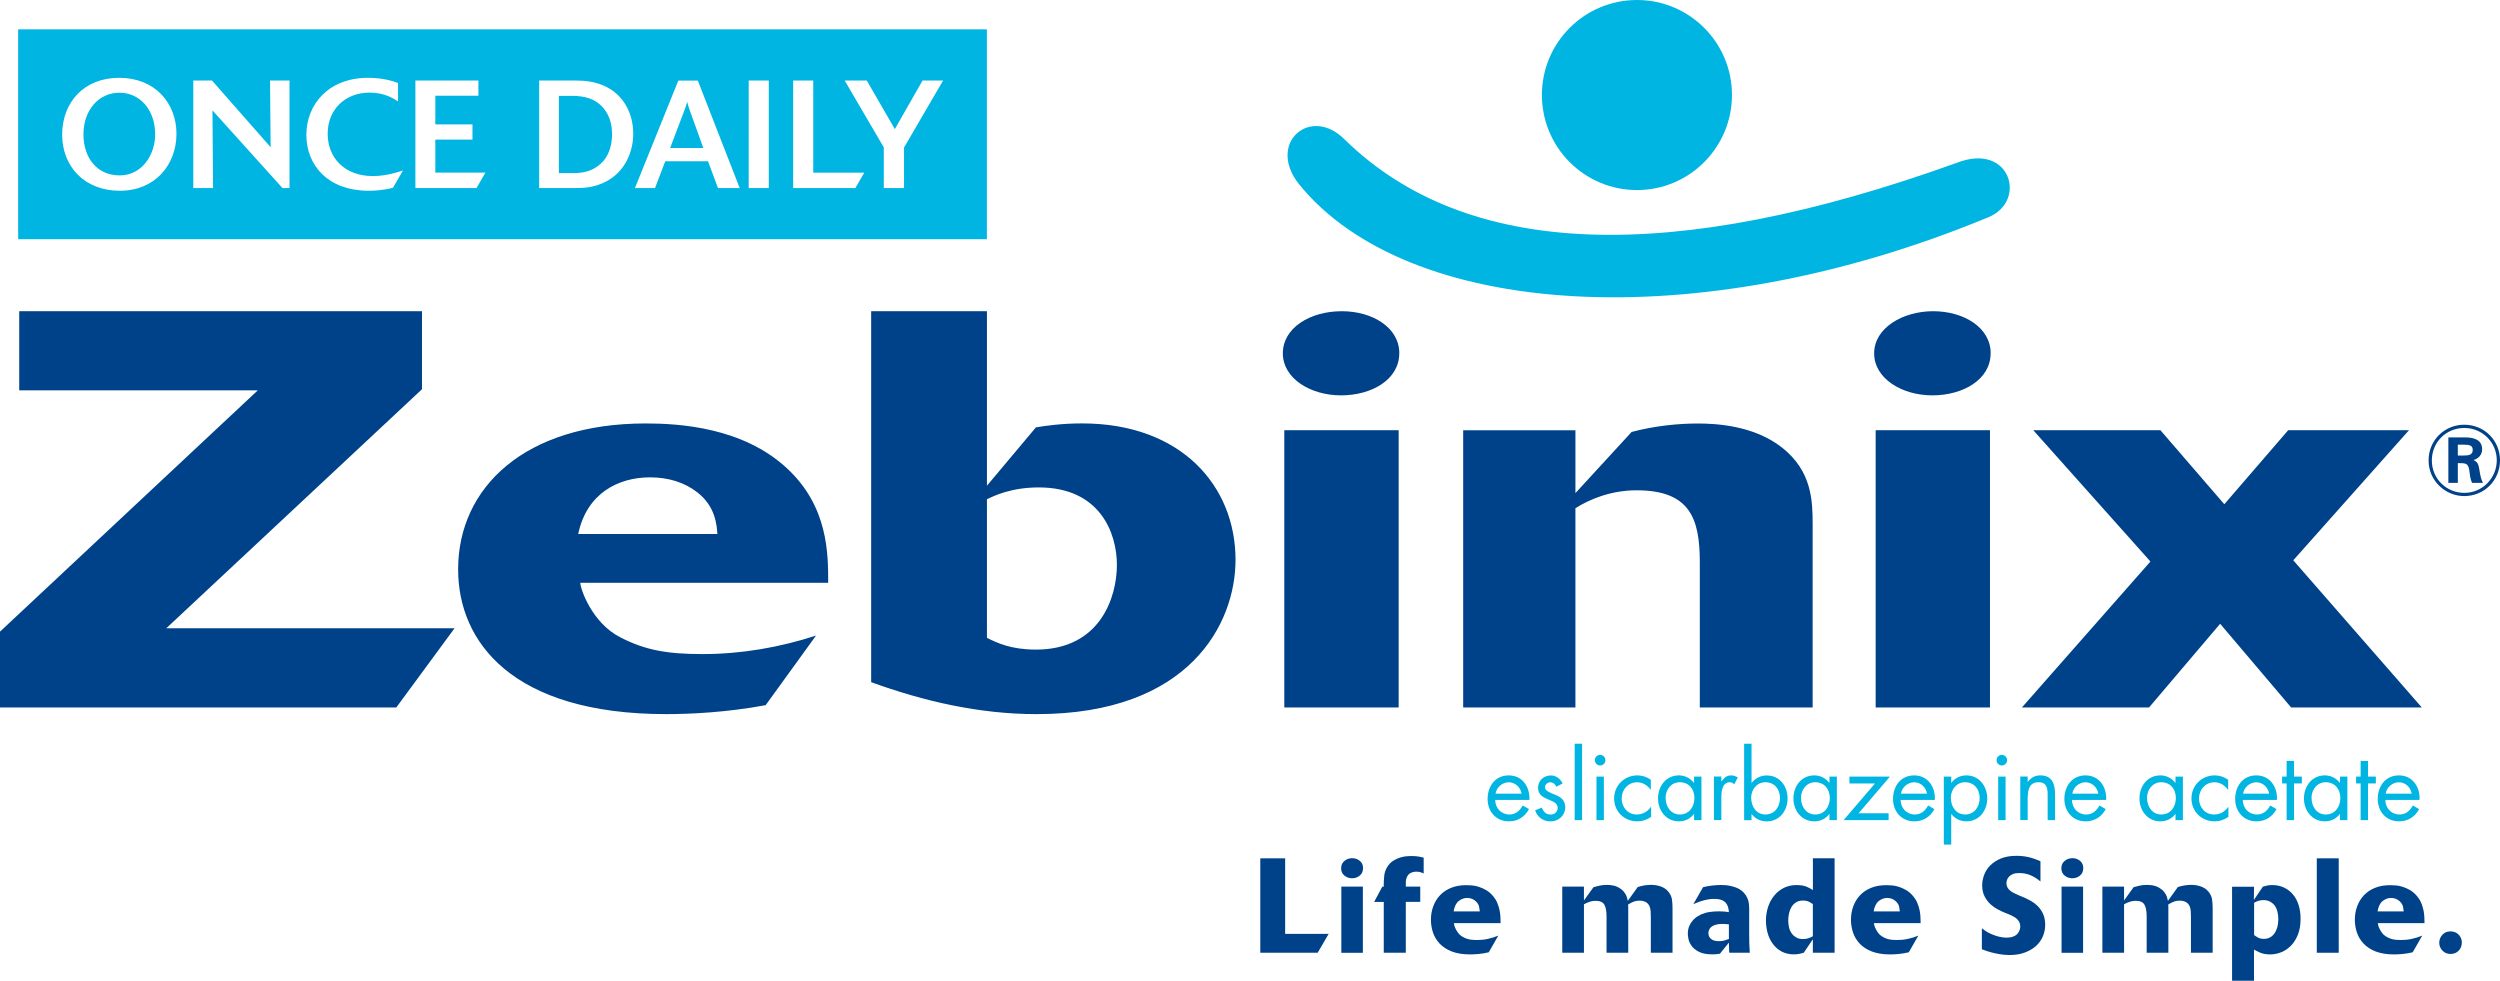 <?xml version="1.0" encoding="UTF-8"?>
<svg id="Layer_2" data-name="Layer 2" xmlns="http://www.w3.org/2000/svg" viewBox="0 0 496.69 194.85">
  <defs>
    <style>
      .cls-1, .cls-2 {
        fill: #004289;
      }

      .cls-3, .cls-4 {
        fill: #00b5e2;
      }

      .cls-3, .cls-2 {
        fill-rule: evenodd;
      }
    </style>
  </defs>
  <g id="Header">
    <g>
      <path class="cls-2" d="m455.61,111.33l23-25.86h-24l-12.69,14.71-12.7-14.71h-25.26l23.28,26.09-25.53,28.99h25.26l14.12-16.62,14.1,16.62h25.96l-25.53-29.23Zm-60.25-25.86h-22.71v55.09h22.71v-55.09Zm.14-15.28c0-5.13-5.37-8.36-11.43-8.36s-11.72,3.34-11.72,8.36,5.51,8.36,11.57,8.36,11.57-3.12,11.57-8.36Zm-104.8,70.37h22.3v-39.59c2.83-1.79,7.07-3.56,12.14-3.56,10.59,0,12.57,5.57,12.57,14.26v28.89h22.42v-36.35c0-4.68-.14-10.6-6.06-15.27-5.64-4.46-13.26-4.8-16.79-4.8-3.82,0-8.48.45-13.12,1.68l-11.16,12.15v-12.49h-22.3v55.09Zm-12.82-55.09h-22.72v55.09h22.72v-55.09Zm.13-15.28c0-5.13-5.35-8.36-11.42-8.36-6.36,0-11.72,3.34-11.72,8.36s5.5,8.36,11.57,8.36,11.56-3.12,11.56-8.36Zm-81.93,28.99c1.42-.67,4.8-2.34,10.31-2.34,12.13,0,15.51,9.03,15.51,15.39s-3.25,16.83-16.09,16.83c-4.93,0-7.75-1.34-9.73-2.34v-27.54Zm0-37.35h-23v73.7c10.44,3.79,21.46,6.35,32.87,6.35,30.35,0,39.52-17.94,39.52-30.66,0-14.61-10.72-27.1-30.49-27.1-3.95,0-7.19.45-9.17.79l-9.73,11.59v-34.67Zm-81.2,44.26c1.69-8.14,8.04-11.25,14.24-11.25,3.68,0,6.92,1,9.46,3.01,3.54,2.78,3.81,6.35,3.95,8.24h-27.65Zm47.26,20.18c-7.19,2.34-14.81,3.68-22.58,3.68-7.04,0-11.43-.79-16.36-3.35-5.65-2.9-7.91-9.69-7.91-10.81h49.25c0-5.79,0-15.16-8.18-22.74-8.75-8.14-21.32-8.92-28.08-8.92-24,0-37.26,12.71-37.26,28.99,0,14.39,10.72,28.76,41.35,28.76,4.64,0,12-.33,19.75-1.78l10.01-13.83Zm-71.81-1.45h-57.29l50.8-47.49v-15.5H3.82v15.72h47.4L0,125.49v15.06h78.74l11.57-15.73Z"/>
      <path class="cls-3" d="m267.2,27.76c24.13,23.56,64.66,25.09,121.59,4.58,10.69-4.15,14.03,7.67,6.23,10.83-58.29,24.15-115.67,19.88-137-6.66-6.39-8.14,2.41-15.66,9.17-8.75Z"/>
      <path class="cls-3" d="m306.34,18.87c0-10.42,8.45-18.87,18.89-18.87s18.87,8.46,18.87,18.87-8.44,18.89-18.87,18.89-18.89-8.45-18.89-18.89Z"/>
      <g>
        <path class="cls-3" d="m23.72,18.42c-4.17,0-7.14,3.54-7.14,8.26s2.72,8.17,7.2,8.17,7.05-4.17,7.05-8.14c0-4.87-3.02-8.29-7.11-8.29Z"/>
        <path class="cls-3" d="m136.52,20.26c-.21.7-.24.82-.33,1.09l-3.05,8.05h6.59l-2.87-7.99c-.12-.36-.15-.48-.33-1.15Z"/>
        <path class="cls-3" d="m113.31,19.05h-2.27v15.34h2.72c1.75,0,3.69-.18,5.54-1.82,1.66-1.45,2.3-3.69,2.3-5.9s-.64-4.2-2.15-5.66c-1.91-1.85-4.3-1.97-6.14-1.97Z"/>
        <path class="cls-3" d="m3.61,5.83v41.69h192.46V5.83H3.61Zm20.2,32.07c-7.05,0-11.46-4.84-11.46-11.16s4.26-11.28,11.34-11.28,11.37,4.99,11.37,11.13-4.24,11.31-11.25,11.31Zm33.7-.54h-1.39l-13.91-15.43.12,15.43h-3.93V16h3.72l11.65,13.25-.12-13.25h3.87v21.35Zm20.57-.06c-1.85.51-3.75.6-4.84.6-8.02,0-12.37-4.99-12.37-11.1s4.45-11.34,12.28-11.34c3.12,0,5.2.76,5.93,1.03v3.66c-.85-.57-2.72-1.75-5.6-1.75-5.05,0-8.38,3.48-8.38,8.17s3.27,8.41,8.98,8.41c2.75,0,5.2-.85,5.99-1.12l-2,3.45Zm16.61.06h-12.16V16h12.52v3.02h-8.56v5.69h7.38v3.02h-7.38v6.56h9.95l-1.75,3.05Zm25.68-1.27c-2.3,1.18-4.29,1.27-6.14,1.27h-7.11V16h7.2c1.88,0,3.99.18,6.17,1.27,3.72,1.88,5.32,5.69,5.32,9.29s-1.63,7.56-5.44,9.53Zm22.27,1.27l-1.97-5.32h-8.5l-2.03,5.32h-3.99l8.62-21.35h3.87l8.32,21.35h-4.33Zm10.1,0h-3.99V16h3.99v21.35Zm17.21,0h-12.37V16h3.99v18.3h10.13l-1.75,3.05Zm9.66-8.08v8.08h-4.02v-8.08l-7.77-13.28h4.39l5.57,9.65,5.51-9.65h4.08l-7.74,13.28Z"/>
      </g>
      <g>
        <path class="cls-1" d="m261.79,189.29h-11.4v-18.76h4.94v15.01h8.64l-2.18,3.75Z"/>
        <path class="cls-1" d="m270.8,172.5c0,.62-.22,1.11-.65,1.46-.43.36-.94.53-1.53.53s-1.07-.18-1.51-.53c-.44-.35-.66-.84-.66-1.46s.22-1.09.65-1.45c.43-.36.95-.55,1.56-.55.57,0,1.07.18,1.5.53.43.35.65.84.65,1.46Zm-.03,16.8h-4.28v-13.15h4.28v13.15Z"/>
        <path class="cls-1" d="m279.28,189.29h-4.36v-10.1h-1.91l1.62-3.03h.29v-.8c.02-.46.05-.95.11-1.48s.23-1.04.54-1.56c.34-.57.74-1,1.22-1.3.47-.3.94-.52,1.42-.66.47-.14.9-.23,1.29-.25.39-.03.67-.04.85-.04.62,0,1.13.04,1.53.11.4.07.72.14.97.21v3.14c-.14-.07-.34-.15-.58-.23-.25-.08-.55-.12-.9-.12s-.72.08-1.09.25c-.37.17-.65.49-.82.97-.09.23-.14.47-.15.7s-.01.59-.01,1.05h2.87v3.03h-2.87v10.1Z"/>
        <path class="cls-1" d="m295.81,189.19c-.74.18-1.44.29-2.09.35-.65.05-1.19.08-1.64.08-1.43,0-2.65-.2-3.64-.58s-1.79-.91-2.41-1.56c-.61-.65-1.05-1.38-1.33-2.21-.27-.82-.41-1.66-.41-2.51,0-.97.15-1.88.47-2.72.31-.84.76-1.57,1.35-2.19.59-.62,1.32-1.11,2.19-1.46.87-.35,1.87-.53,3-.53.32,0,.7.02,1.13.05s.89.13,1.37.28c.48.15.96.37,1.45.65s.93.66,1.34,1.14c.39.46.69.93.89,1.42.2.49.35.97.45,1.45.1.48.15.94.17,1.38s.03.83.03,1.17h-9.28c0,.07.03.21.08.43.05.21.14.45.27.7.12.26.28.52.47.78s.41.49.68.66c.46.3.92.51,1.38.62.46.12,1.03.17,1.7.17.74,0,1.47-.07,2.18-.23.71-.15,1.4-.37,2.07-.65l-1.89,3.3Zm-1.81-8.11c-.02-.23-.06-.53-.13-.9s-.27-.73-.61-1.06c-.48-.48-1.07-.72-1.78-.72-.58,0-1.14.2-1.66.61-.52.41-.86,1.1-1.02,2.07h5.21Z"/>
        <path class="cls-1" d="m310.38,176.14h4.31v2.76l1.89-2.63c.18-.05.51-.14,1.01-.27s1.03-.19,1.59-.19c.9,0,1.63.13,2.17.4.54.27.96.58,1.25.93.29.36.49.7.6,1.05.11.35.18.61.21.78l1.97-2.74c.44-.14.89-.25,1.33-.32.44-.07.89-.11,1.33-.11.62,0,1.23.1,1.83.29.6.2,1.11.52,1.52.98.44.51.7,1.05.78,1.6s.12,1.12.12,1.73v8.88h-4.31v-6.64c0-.74-.02-1.31-.05-1.7-.04-.39-.12-.73-.27-1.01-.19-.35-.46-.61-.78-.76-.33-.15-.7-.23-1.1-.23-.53,0-1,.09-1.4.28-.4.19-.7.35-.92.49.02.16.03.35.03.57v9h-4.31v-7.23c0-1.03-.15-1.8-.44-2.31s-.88-.77-1.77-.77c-.41,0-.8.07-1.18.2-.38.13-.75.3-1.1.49v9.62h-4.31v-13.15Z"/>
        <path class="cls-1" d="m347.53,186.08c0,.6,0,1.19.03,1.75.02.57.04,1.05.08,1.46h-4.07c-.04-.3-.05-.59-.05-.88s0-.66-.03-1.14l-1.78,2.21c-.25.04-.48.07-.69.09-.21.03-.47.04-.77.04-1.17,0-2.08-.17-2.74-.52-.66-.35-1.14-.75-1.46-1.21-.32-.46-.52-.92-.6-1.37s-.12-.77-.12-.97c0-.64.11-1.18.32-1.64.21-.45.47-.83.76-1.14.29-.31.59-.55.89-.72.3-.17.54-.3.72-.39.55-.23,1.12-.39,1.71-.47.59-.08,1.19-.12,1.79-.12.43,0,.81.02,1.16.05.35.04.61.07.81.11-.02-.32-.07-.63-.15-.94-.08-.31-.22-.59-.42-.85-.2-.26-.49-.46-.86-.61-.37-.15-.87-.23-1.49-.23-.43,0-.84.03-1.24.11-.4.07-.78.16-1.14.27s-.69.22-1,.35-.56.23-.77.32l1.94-3.38c.58-.14,1.17-.25,1.75-.32.58-.07,1.18-.11,1.78-.11.23,0,.51,0,.85.03.34.02.69.07,1.06.15.37.08.75.19,1.13.33.38.14.74.35,1.08.61.37.3.66.62.86.94s.35.65.45.98c.1.33.15.64.17.93.02.29.03.55.03.78v5.47Zm-4.04-2.44c-.16-.02-.37-.04-.64-.05s-.47-.03-.61-.03c-.57,0-1.02.05-1.36.16-.32.09-.58.21-.77.35-.2.14-.34.29-.44.45-.1.16-.16.32-.2.48-.04.16-.05.29-.05.4,0,.46.17.84.52,1.14s.87.45,1.58.45c.43,0,.81-.05,1.16-.16s.61-.2.81-.29v-2.9Z"/>
        <path class="cls-1" d="m364.48,189.29h-4.31v-2.68l-1.81,2.68c-.25.07-.53.14-.85.21-.32.07-.67.11-1.06.11-.97,0-1.81-.2-2.51-.58s-1.28-.9-1.74-1.53c-.46-.63-.8-1.35-1.02-2.15-.22-.81-.33-1.63-.33-2.46,0-.97.15-1.89.44-2.75.29-.86.7-1.61,1.24-2.25.53-.64,1.16-1.14,1.9-1.5.73-.36,1.55-.55,2.46-.55s1.59.12,2.11.36c.52.24.92.45,1.18.62v-6.3h4.31v18.76Zm-4.31-9.68c-.12-.09-.36-.23-.69-.41-.34-.19-.76-.28-1.28-.28-.55,0-1.01.12-1.38.36-.37.24-.67.55-.9.93-.23.38-.39.8-.49,1.27-.1.47-.15.93-.15,1.39,0,.39.05.84.15,1.35.1.51.32.98.68,1.4.19.25.47.47.82.66.35.2.79.29,1.3.29.35,0,.69-.05,1.01-.15.32-.1.63-.23.93-.41v-6.41Z"/>
        <path class="cls-1" d="m379.26,189.19c-.74.18-1.44.29-2.09.35-.65.05-1.19.08-1.64.08-1.43,0-2.65-.2-3.64-.58s-1.79-.91-2.41-1.56c-.61-.65-1.05-1.38-1.33-2.21-.27-.82-.41-1.66-.41-2.51,0-.97.15-1.88.47-2.72.31-.84.76-1.57,1.35-2.19.59-.62,1.32-1.11,2.19-1.46.87-.35,1.87-.53,3-.53.32,0,.7.02,1.13.05s.89.13,1.37.28c.48.15.96.37,1.45.65s.93.66,1.34,1.14c.39.46.69.93.89,1.42s.35.97.45,1.45c.1.48.15.94.17,1.38s.03.83.03,1.17h-9.28c0,.07.03.21.08.43.05.21.14.45.27.7.12.26.28.52.47.78s.41.49.68.66c.46.3.92.51,1.38.62.46.12,1.03.17,1.7.17.74,0,1.47-.07,2.18-.23.71-.15,1.4-.37,2.07-.65l-1.89,3.3Zm-1.81-8.11c-.02-.23-.06-.53-.13-.9s-.27-.73-.61-1.06c-.48-.48-1.07-.72-1.78-.72-.58,0-1.14.2-1.66.61-.52.41-.86,1.1-1.02,2.07h5.21Z"/>
        <path class="cls-1" d="m393.74,184.43c.19.14.42.31.68.49.26.19.61.39,1.08.6.51.23,1.04.42,1.58.56s1.06.21,1.56.21c.46,0,.86-.06,1.2-.17.34-.11.62-.26.83-.44.21-.2.38-.44.51-.72s.2-.58.2-.9c0-.34-.07-.63-.2-.88-.13-.25-.3-.46-.5-.64-.2-.18-.43-.33-.69-.47-.26-.13-.51-.25-.75-.36l-1.06-.43c-.35-.14-.78-.34-1.27-.6-.49-.26-.97-.59-1.43-1.01-.46-.42-.85-.93-1.18-1.56s-.49-1.36-.49-2.23c0-.67.13-1.36.39-2.06.26-.7.66-1.33,1.22-1.89.56-.56,1.26-1.01,2.11-1.37.85-.35,1.88-.53,3.08-.53.89,0,1.7.09,2.46.27.75.18,1.53.45,2.32.82v4.01c-.62-.53-1.27-.94-1.97-1.24-.69-.29-1.45-.44-2.28-.44-.5,0-.91.07-1.24.21s-.58.32-.77.52c-.19.21-.31.42-.39.65-.07.23-.11.44-.11.64,0,.32.07.6.2.84.13.24.31.45.52.62.21.18.46.34.73.48.27.14.55.28.84.4l1.36.56c.34.16.73.36,1.2.61.46.25.9.58,1.33,1,.43.42.78.93,1.08,1.54.29.61.44,1.36.44,2.24,0,.8-.16,1.56-.47,2.29-.31.73-.77,1.36-1.37,1.9-.6.54-1.34.97-2.22,1.3-.88.33-1.87.49-2.99.49-.18,0-.44,0-.8-.03-.35-.02-.78-.07-1.26-.15s-1.03-.2-1.62-.35c-.59-.15-1.21-.36-1.85-.62v-4.2Z"/>
        <path class="cls-1" d="m413.89,172.5c0,.62-.22,1.11-.65,1.46-.43.36-.94.53-1.53.53s-1.07-.18-1.51-.53c-.44-.35-.66-.84-.66-1.46s.22-1.09.65-1.45c.43-.36.95-.55,1.56-.55.57,0,1.07.18,1.5.53.43.35.65.84.65,1.46Zm-.03,16.8h-4.28v-13.15h4.28v13.15Z"/>
        <path class="cls-1" d="m417.69,176.14h4.31v2.76l1.89-2.63c.18-.05.51-.14,1.01-.27s1.03-.19,1.59-.19c.9,0,1.63.13,2.17.4.54.27.96.58,1.25.93.29.36.49.7.6,1.05.11.35.18.61.21.78l1.97-2.74c.44-.14.89-.25,1.33-.32.44-.07.89-.11,1.33-.11.62,0,1.23.1,1.83.29.6.2,1.11.52,1.52.98.44.51.7,1.05.78,1.6s.12,1.12.12,1.73v8.88h-4.31v-6.64c0-.74-.02-1.31-.05-1.7-.04-.39-.12-.73-.27-1.01-.19-.35-.46-.61-.78-.76-.33-.15-.7-.23-1.1-.23-.53,0-1,.09-1.4.28-.4.19-.7.35-.92.49.02.16.03.35.03.57v9h-4.31v-7.23c0-1.03-.15-1.8-.44-2.31s-.88-.77-1.77-.77c-.41,0-.8.07-1.18.2-.38.13-.75.3-1.1.49v9.62h-4.31v-13.15Z"/>
        <path class="cls-1" d="m449.58,176.16c.21-.07.47-.14.77-.21.3-.07.66-.11,1.06-.11.87,0,1.65.16,2.35.49.7.33,1.3.78,1.79,1.37.5.58.87,1.29,1.13,2.11.26.82.39,1.73.39,2.73,0,1.15-.16,2.17-.49,3.04s-.77,1.61-1.33,2.21c-.56.59-1.2,1.05-1.93,1.36-.73.31-1.5.47-2.29.47s-1.46-.12-1.99-.35c-.53-.23-.94-.44-1.22-.61v6.19h-4.36v-18.68h4.36l-.03,2.63,1.78-2.63Zm-1.75,9.62c.12.09.35.24.69.44.33.21.76.31,1.27.31.88,0,1.58-.36,2.09-1.09s.77-1.67.77-2.84c0-.48-.06-.96-.17-1.43-.11-.48-.3-.9-.54-1.25-.25-.32-.55-.58-.93-.78s-.8-.31-1.29-.31c-.35,0-.68.04-.98.13-.3.09-.6.22-.9.4v6.43Z"/>
        <path class="cls-1" d="m464.65,189.29h-4.36v-18.76h4.36v18.76Z"/>
        <path class="cls-1" d="m479.37,189.19c-.74.18-1.44.29-2.09.35-.65.05-1.19.08-1.64.08-1.43,0-2.65-.2-3.64-.58s-1.79-.91-2.41-1.56c-.61-.65-1.05-1.38-1.33-2.21-.27-.82-.41-1.66-.41-2.51,0-.97.15-1.88.47-2.72.31-.84.76-1.57,1.35-2.19.59-.62,1.32-1.11,2.19-1.46.87-.35,1.87-.53,3-.53.32,0,.7.02,1.13.05s.89.13,1.37.28c.48.15.96.37,1.45.65s.93.66,1.34,1.14c.39.46.69.93.89,1.42s.35.97.45,1.45c.1.48.15.94.17,1.38s.03.83.03,1.17h-9.28c0,.07.03.21.08.43.05.21.14.45.27.7.12.26.28.52.47.78s.41.49.68.66c.46.3.92.51,1.38.62.46.12,1.03.17,1.7.17.74,0,1.47-.07,2.18-.23.71-.15,1.4-.37,2.07-.65l-1.89,3.3Zm-1.81-8.11c-.02-.23-.06-.53-.13-.9s-.27-.73-.61-1.06c-.48-.48-1.07-.72-1.78-.72-.58,0-1.14.2-1.66.61-.52.41-.86,1.1-1.02,2.07h5.21Z"/>
        <path class="cls-1" d="m489.1,187.3c0,.62-.21,1.15-.62,1.58-.42.43-.95.65-1.61.65s-1.22-.23-1.63-.68c-.42-.45-.62-.97-.62-1.55s.2-1.11.61-1.57c.41-.46.95-.69,1.62-.69.35,0,.67.06.96.19s.52.29.72.51c.19.21.34.46.44.73.1.28.15.55.15.84Z"/>
      </g>
      <path class="cls-2" d="m489.6,97.92c-3.57,0-6.45-2.82-6.45-6.44s2.82-6.45,6.46-6.45,6.44,2.92,6.44,6.42-2.82,6.47-6.45,6.47Zm7.09-6.47c0-3.84-3-7.07-7.12-7.07-3.82,0-7.07,3.01-7.07,7.1s3.4,7.08,7.07,7.08c4.03,0,7.12-3.16,7.12-7.11Zm-8.38-3.1h1.26c1.08,0,1.7.16,1.7,1.04,0,1.01-.82,1.11-1.81,1.11h-1.15v-2.15Zm-1.88-1.45v9.04h1.88v-3.93c1.53,0,2.02,0,2.26,1.3.03.2.17,1.15.18,1.35.16.79.33,1.13.4,1.28h2.16c-.44-.81-.55-1.63-.74-2.75-.2-1.3-.59-1.51-1.13-1.79.31-.1,1.7-.56,1.7-2.14,0-1.85-1.56-2.32-3.16-2.36h-3.57Z"/>
      <g>
        <path class="cls-4" d="m297.06,158.93c.02,1.6,1.16,2.89,2.83,2.89,1.25,0,2.06-.75,2.63-1.79l1.25.72c-.83,1.55-2.23,2.43-3.99,2.43-2.58,0-4.23-1.97-4.23-4.45s1.49-4.68,4.2-4.68,4.25,2.3,4.1,4.88h-6.79Zm5.24-1.25c-.2-1.25-1.25-2.26-2.54-2.26s-2.45,1.01-2.63,2.26h5.17Z"/>
        <path class="cls-4" d="m309.21,156.3c-.2-.46-.64-.88-1.18-.88s-1.07.4-1.07.96c0,.79.99,1.09,2.01,1.51s2.01,1.03,2.01,2.48c0,1.64-1.32,2.82-2.93,2.82-1.45,0-2.6-.83-3.06-2.19l1.31-.55c.37.81.79,1.38,1.77,1.38.79,0,1.4-.54,1.4-1.33,0-1.93-3.9-1.27-3.9-3.99,0-1.45,1.18-2.45,2.58-2.45.99,0,1.91.7,2.3,1.6l-1.23.64Z"/>
        <path class="cls-4" d="m314.32,162.94h-1.47v-15.18h1.47v15.18Z"/>
        <path class="cls-4" d="m318.96,151.03c0,.59-.48,1.05-1.05,1.05s-1.05-.46-1.05-1.05.48-1.05,1.05-1.05,1.05.48,1.05,1.05Zm-.31,11.91h-1.47v-8.65h1.47v8.65Z"/>
        <path class="cls-4" d="m327.97,156.87h-.04c-.68-.86-1.53-1.45-2.69-1.45-1.78,0-3.05,1.47-3.05,3.2s1.18,3.2,2.98,3.2c1.23,0,2.1-.55,2.82-1.49h.04v1.97c-.85.57-1.71.88-2.74.88-2.61,0-4.6-1.95-4.6-4.56s2.08-4.57,4.62-4.57c.94,0,1.9.31,2.67.87v1.95Z"/>
        <path class="cls-4" d="m338.04,162.94h-1.47v-1.2h-.04c-.75.96-1.77,1.44-2.98,1.44-2.54,0-4.14-2.15-4.14-4.55s1.56-4.58,4.16-4.58c1.18,0,2.24.55,2.96,1.47h.04v-1.23h1.47v8.65Zm-7.12-4.42c0,1.69.99,3.3,2.83,3.3s2.89-1.53,2.89-3.28-1.09-3.13-2.91-3.13c-1.71,0-2.82,1.49-2.82,3.11Z"/>
        <path class="cls-4" d="m341.99,155.23h.04c.52-.68.96-1.18,1.91-1.18.5,0,.9.17,1.32.41l-.7,1.34c-.29-.2-.5-.39-.88-.39-1.62,0-1.69,2.08-1.69,3.2v4.32h-1.47v-8.65h1.47v.94Z"/>
        <path class="cls-4" d="m346.52,147.76h1.47v7.77h.04c.7-.92,1.79-1.47,2.96-1.47,2.58,0,4.16,2.12,4.16,4.57s-1.6,4.56-4.14,4.56c-1.2,0-2.28-.5-2.98-1.44h-.04v1.2h-1.47v-15.18Zm1.4,10.76c0,1.69.99,3.3,2.83,3.3s2.89-1.53,2.89-3.28-1.09-3.13-2.91-3.13c-1.71,0-2.82,1.49-2.82,3.11Z"/>
        <path class="cls-4" d="m364.94,162.94h-1.47v-1.2h-.04c-.75.96-1.77,1.44-2.98,1.44-2.54,0-4.14-2.15-4.14-4.55s1.56-4.58,4.16-4.58c1.18,0,2.24.55,2.96,1.47h.04v-1.23h1.47v8.65Zm-7.12-4.42c0,1.69.99,3.3,2.83,3.3s2.89-1.53,2.89-3.28-1.09-3.13-2.91-3.13c-1.71,0-2.82,1.49-2.82,3.11Z"/>
        <path class="cls-4" d="m375.22,161.58v1.36h-8.94l6.24-7.29h-5.08v-1.36h8.04l-6.22,7.29h5.96Z"/>
        <path class="cls-4" d="m377.61,158.93c.02,1.6,1.16,2.89,2.83,2.89,1.25,0,2.06-.75,2.63-1.79l1.25.72c-.83,1.55-2.23,2.43-3.99,2.43-2.58,0-4.23-1.97-4.23-4.45s1.49-4.68,4.2-4.68,4.25,2.3,4.1,4.88h-6.79Zm5.24-1.25c-.2-1.25-1.25-2.26-2.54-2.26s-2.45,1.01-2.63,2.26h5.17Z"/>
        <path class="cls-4" d="m387.66,155.52h.04c.72-.96,1.79-1.47,2.98-1.47,2.54,0,4.14,2.19,4.14,4.58s-1.57,4.55-4.16,4.55c-1.18,0-2.26-.52-2.96-1.45h-.04v6.07h-1.47v-13.51h1.47v1.23Zm-.07,3c0,1.69.99,3.3,2.83,3.3s2.89-1.53,2.89-3.28-1.09-3.13-2.91-3.13c-1.71,0-2.82,1.49-2.82,3.11Z"/>
        <path class="cls-4" d="m398.77,151.03c0,.59-.48,1.05-1.05,1.05s-1.05-.46-1.05-1.05.48-1.05,1.05-1.05,1.05.48,1.05,1.05Zm-.31,11.91h-1.47v-8.65h1.47v8.65Z"/>
        <path class="cls-4" d="m402.84,155.34h.04c.61-.83,1.4-1.29,2.47-1.29,2.39,0,2.94,1.73,2.94,3.76v5.13h-1.47v-4.88c0-1.4-.11-2.65-1.82-2.65-2.02,0-2.15,1.88-2.15,3.42v4.1h-1.47v-8.65h1.47v1.05Z"/>
        <path class="cls-4" d="m411.65,158.93c.02,1.6,1.16,2.89,2.83,2.89,1.25,0,2.06-.75,2.63-1.79l1.25.72c-.83,1.55-2.23,2.43-3.99,2.43-2.58,0-4.23-1.97-4.23-4.45s1.49-4.68,4.2-4.68,4.25,2.3,4.1,4.88h-6.79Zm5.24-1.25c-.2-1.25-1.25-2.26-2.54-2.26s-2.45,1.01-2.63,2.26h5.17Z"/>
        <path class="cls-4" d="m433.69,162.94h-1.47v-1.2h-.04c-.75.96-1.77,1.44-2.98,1.44-2.54,0-4.14-2.15-4.14-4.55s1.56-4.58,4.16-4.58c1.18,0,2.24.55,2.96,1.47h.04v-1.23h1.47v8.65Zm-7.12-4.42c0,1.69.99,3.3,2.83,3.3s2.89-1.53,2.89-3.28-1.09-3.13-2.91-3.13c-1.71,0-2.82,1.49-2.82,3.11Z"/>
        <path class="cls-4" d="m442.67,156.87h-.04c-.68-.86-1.53-1.45-2.69-1.45-1.78,0-3.05,1.47-3.05,3.2s1.18,3.2,2.98,3.2c1.23,0,2.1-.55,2.82-1.49h.04v1.97c-.85.57-1.71.88-2.74.88-2.61,0-4.6-1.95-4.6-4.56s2.08-4.57,4.62-4.57c.94,0,1.9.31,2.67.87v1.95Z"/>
        <path class="cls-4" d="m445.58,158.93c.02,1.6,1.16,2.89,2.83,2.89,1.25,0,2.06-.75,2.63-1.79l1.25.72c-.83,1.55-2.23,2.43-3.99,2.43-2.58,0-4.23-1.97-4.23-4.45s1.49-4.68,4.2-4.68,4.25,2.3,4.1,4.88h-6.79Zm5.24-1.25c-.2-1.25-1.25-2.26-2.54-2.26s-2.45,1.01-2.63,2.26h5.17Z"/>
        <path class="cls-4" d="m455.77,162.94h-1.47v-7.29h-.9v-1.36h.9v-3.11h1.47v3.11h1.55v1.36h-1.55v7.29Z"/>
        <path class="cls-4" d="m466.37,162.94h-1.47v-1.2h-.04c-.75.96-1.77,1.44-2.98,1.44-2.54,0-4.14-2.15-4.14-4.55s1.56-4.58,4.16-4.58c1.18,0,2.24.55,2.96,1.47h.04v-1.23h1.47v8.65Zm-7.12-4.42c0,1.69.99,3.3,2.83,3.3s2.89-1.53,2.89-3.28-1.09-3.13-2.91-3.13c-1.71,0-2.82,1.49-2.82,3.11Z"/>
        <path class="cls-4" d="m470.47,162.94h-1.47v-7.29h-.9v-1.36h.9v-3.11h1.47v3.11h1.55v1.36h-1.55v7.29Z"/>
        <path class="cls-4" d="m473.91,158.93c.02,1.6,1.16,2.89,2.83,2.89,1.25,0,2.06-.75,2.63-1.79l1.25.72c-.83,1.55-2.23,2.43-3.99,2.43-2.58,0-4.23-1.97-4.23-4.45s1.49-4.68,4.2-4.68,4.25,2.3,4.1,4.88h-6.79Zm5.24-1.25c-.2-1.25-1.25-2.26-2.54-2.26s-2.45,1.01-2.63,2.26h5.17Z"/>
      </g>
    </g>
  </g>
</svg>